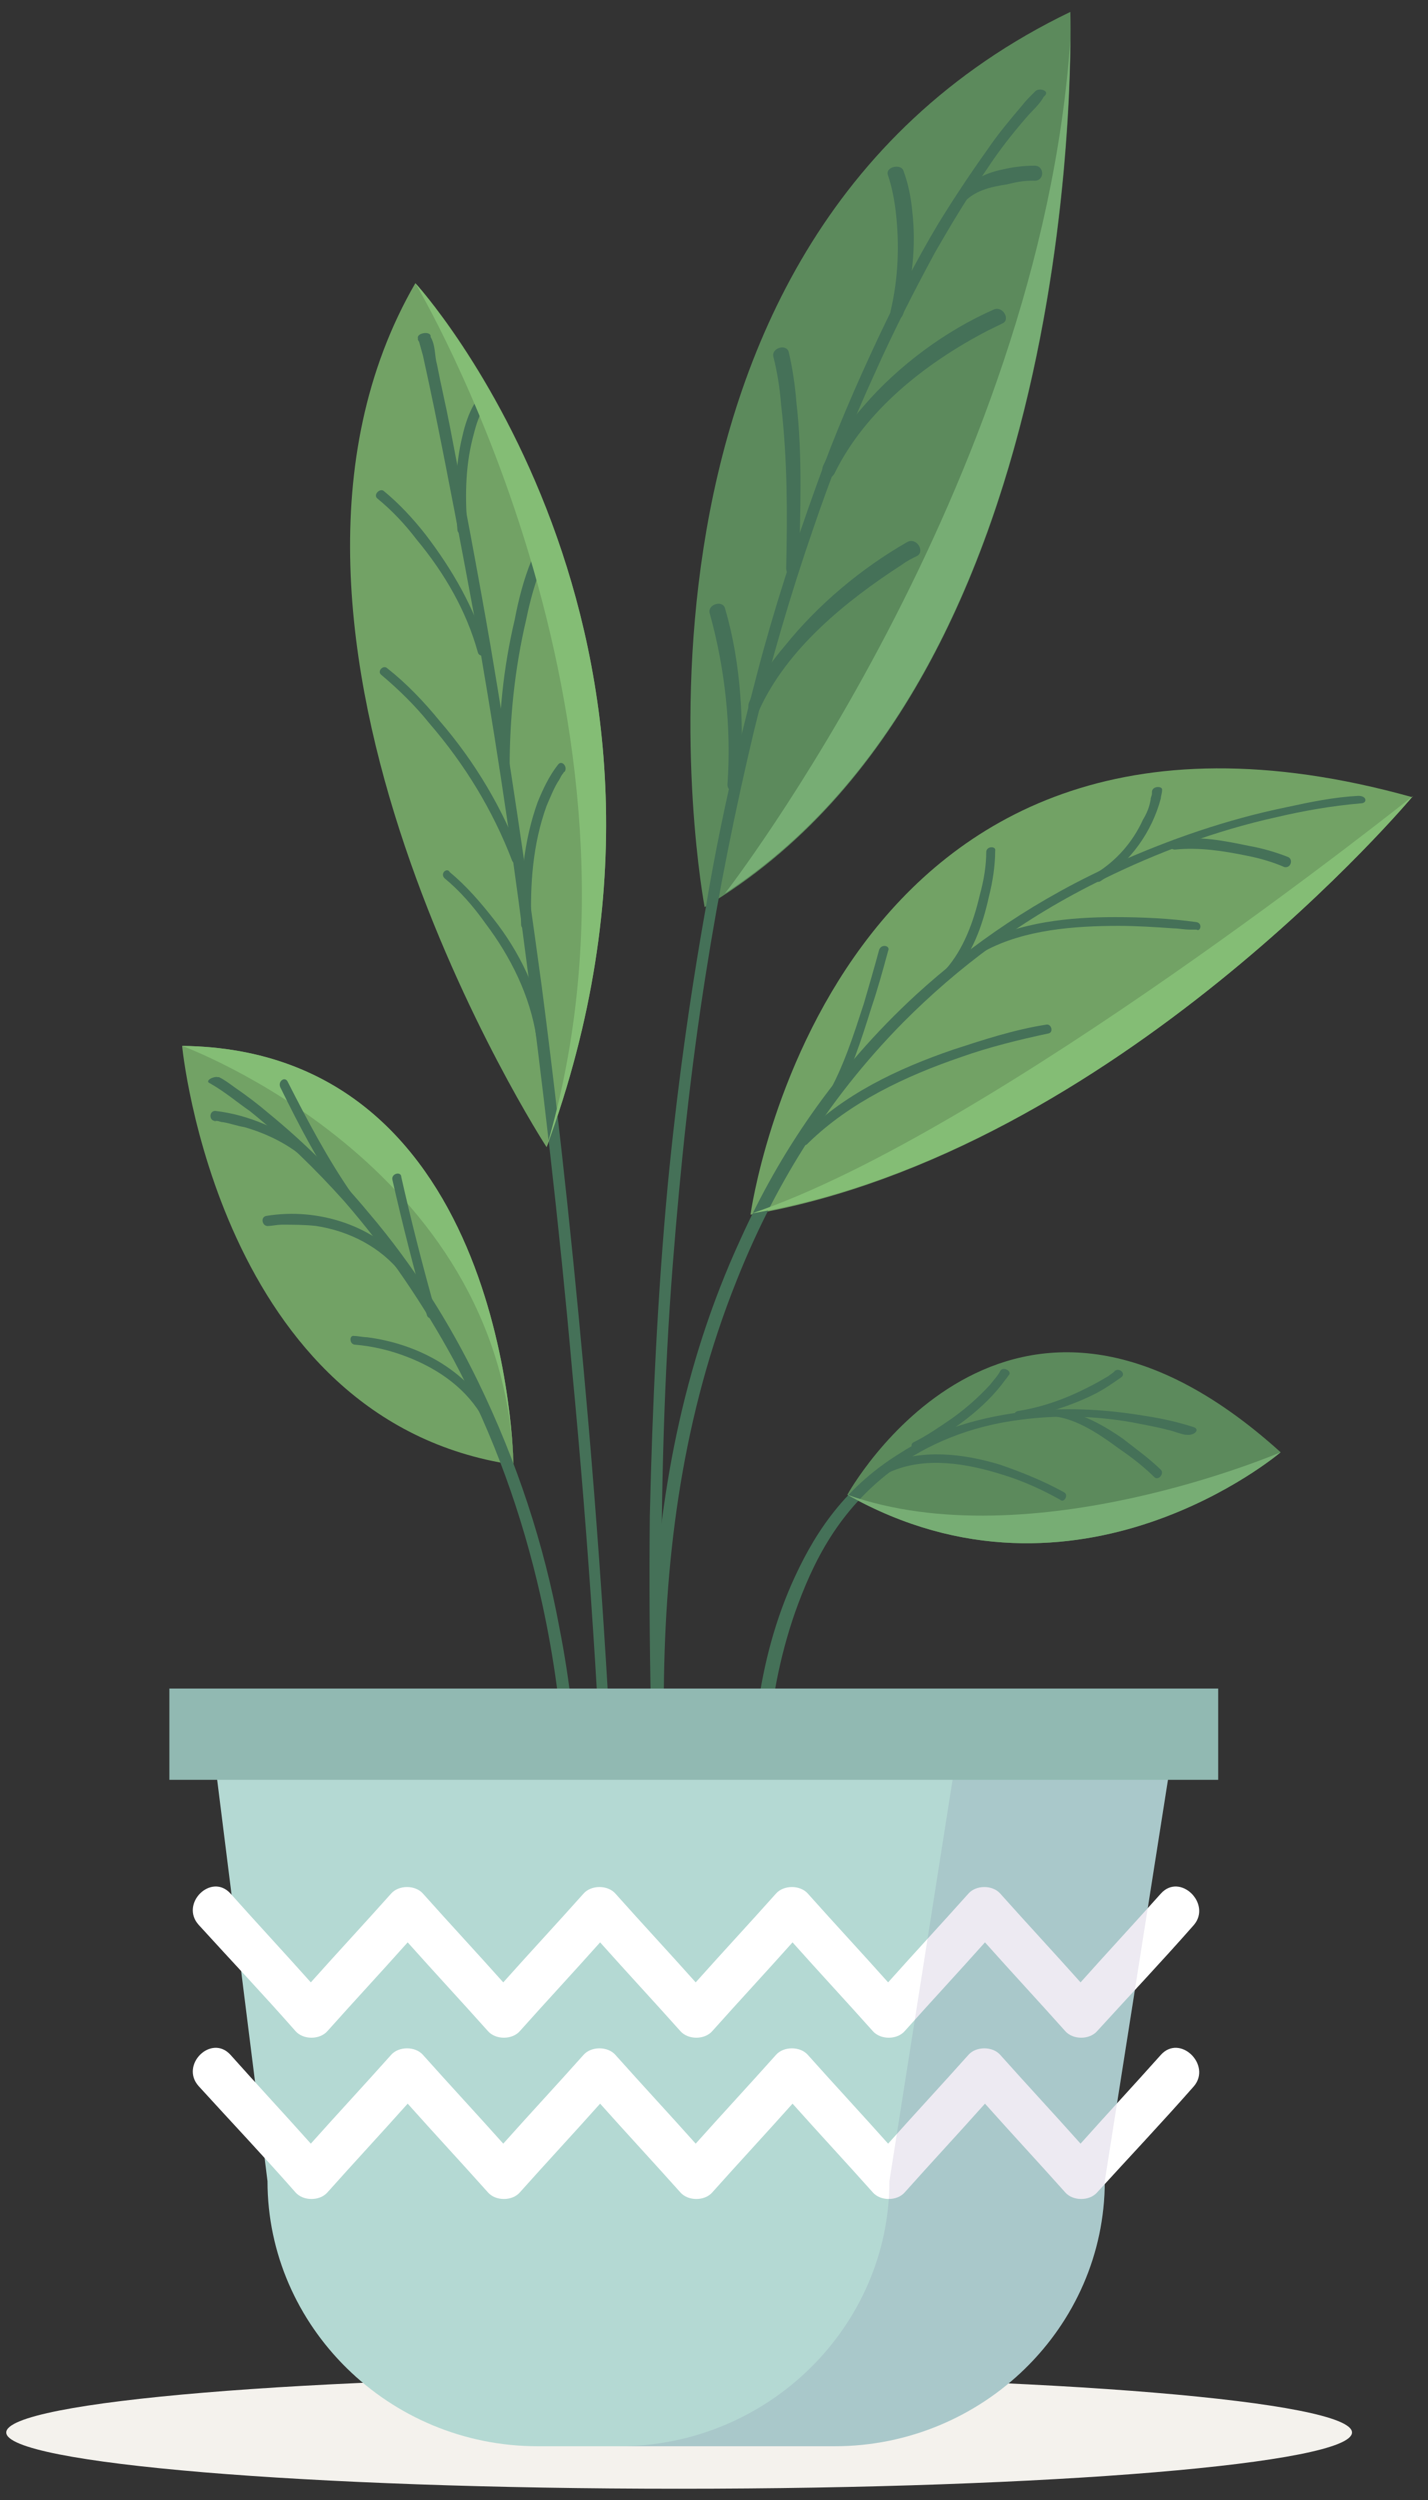 <svg width="92" height="161" viewBox="0 0 92 161" fill="none" xmlns="http://www.w3.org/2000/svg">
<rect x="0" y="0" width="92" height="161" fill="#333333" stroke="none"/>
<g clip-path="url(#clip0_770_1514)">
<path d="M43.753 160.275C67.695 160.275 87.104 158.653 87.104 156.652C87.104 154.651 67.695 153.029 43.753 153.029C19.811 153.029 0.403 154.651 0.403 156.652C0.403 158.653 19.811 160.275 43.753 160.275Z" fill="#F4F2ED"/>
<path d="M45.396 58.418C45.396 58.418 37.349 15.984 68.959 0.766C68.959 0.766 70.355 43.683 45.396 58.418Z" fill="#5C8A5C"/>
<path d="M66.66 5.919C66.332 6.242 66.086 6.483 65.839 6.805C65.018 7.771 64.279 8.657 63.623 9.623C62.473 11.234 61.406 12.844 60.42 14.454C59.025 16.79 57.793 19.205 56.644 21.621C55.166 24.761 53.77 27.982 52.621 31.203C51.143 35.309 49.829 39.335 48.762 43.441C47.448 48.434 46.299 53.426 45.478 58.418C44.41 64.377 43.589 70.415 43.015 76.374C42.358 83.46 42.029 90.545 41.865 97.631C41.783 105.844 41.947 113.977 42.44 122.19C42.604 124.364 42.686 126.538 42.85 128.712C42.85 129.034 43.754 129.034 43.671 128.712C43.015 120.257 42.686 111.803 42.604 103.348C42.604 96.021 42.768 88.774 43.343 81.447C43.836 75.166 44.492 68.886 45.478 62.686C46.299 57.452 47.366 52.138 48.598 46.984C49.665 42.636 50.897 38.369 52.374 34.101C53.524 30.719 54.837 27.338 56.397 23.956C57.547 21.379 58.861 18.802 60.256 16.226C61.324 14.374 62.391 12.602 63.623 10.831C64.362 9.704 65.183 8.657 66.086 7.61C66.414 7.208 66.989 6.725 67.235 6.242C67.235 6.242 67.235 6.242 67.317 6.161C67.646 5.839 66.907 5.597 66.66 5.919Z" fill="#457158"/>
<path d="M45.724 39.496C46.709 43.039 47.12 46.823 46.873 50.447C46.791 51.091 47.612 51.091 47.694 50.447C47.941 46.743 47.776 42.797 46.709 39.174C46.545 38.61 45.56 38.932 45.724 39.496Z" fill="#457158"/>
<path d="M58.45 34.907C55.494 36.597 52.703 38.932 50.568 41.59C49.665 42.636 48.844 43.844 48.269 45.213C48.023 45.777 48.68 46.26 48.926 45.696C50.732 41.751 54.509 38.691 58.122 36.356C58.45 36.114 58.778 35.953 59.107 35.792C59.599 35.47 59.025 34.584 58.45 34.907Z" fill="#457158"/>
<path d="M49.829 22.99C50.075 23.956 50.24 25.003 50.322 26.049C50.732 29.592 50.732 33.055 50.65 36.597C50.65 37.242 51.471 37.242 51.471 36.597C51.553 33.055 51.718 29.431 51.307 25.888C51.225 24.842 51.061 23.714 50.814 22.668C50.65 22.104 49.665 22.426 49.829 22.99Z" fill="#457158"/>
<path d="M64.033 19.93C60.913 21.299 57.875 23.553 55.658 26.13C54.591 27.338 53.688 28.626 53.031 29.995C52.785 30.559 53.442 31.122 53.77 30.478C55.74 26.452 59.599 23.392 63.622 21.299C63.951 21.138 64.279 20.977 64.608 20.816C65.1 20.574 64.608 19.688 64.033 19.93Z" fill="#457158"/>
<path d="M57.218 11.314C57.465 12.039 57.629 12.925 57.711 13.649C57.957 15.743 57.875 17.917 57.383 20.01C57.218 20.654 58.039 20.816 58.204 20.171C58.778 17.997 59.025 15.823 58.778 13.649C58.696 12.764 58.532 11.878 58.204 10.992C58.039 10.509 56.972 10.751 57.218 11.314Z" fill="#457158"/>
<path d="M66.66 10.67C66.004 10.67 65.265 10.751 64.608 10.912C63.376 11.153 62.391 11.717 61.57 12.683C61.406 12.925 61.16 13.166 61.324 13.327C61.488 13.488 61.816 13.327 61.98 13.166C62.719 12.281 63.787 12.039 64.854 11.878C65.511 11.717 65.921 11.636 66.578 11.636C67.317 11.717 67.317 10.67 66.66 10.67Z" fill="#457158"/>
<path d="M68.959 2.538C66.989 31.283 46.791 57.452 46.709 57.532C67.399 44.005 68.877 10.589 68.959 2.538Z" fill="#77AD74"/>
<path d="M48.351 78.226C48.351 78.226 53.441 40.865 90.963 51.332C91.045 51.252 71.833 74.2 48.351 78.226Z" fill="#72A265"/>
<path d="M87.514 51.252C85.954 51.333 84.394 51.655 82.917 51.977C78.976 52.782 75.363 54.07 72.079 55.52C66.824 57.855 62.555 60.834 59.025 64.055C53.77 68.886 50.157 74.361 47.694 79.837C43.917 88.05 42.44 96.504 42.029 104.959C41.947 106.247 41.947 107.535 41.947 108.824C41.947 109.146 42.768 109.146 42.768 108.824C42.85 99.966 44 91.109 47.448 82.494C49.747 76.696 53.113 70.98 58.203 65.826C61.652 62.364 65.839 59.143 71.176 56.566C74.46 54.956 78.237 53.507 82.26 52.621C83.984 52.218 85.79 51.896 87.679 51.735C87.761 51.735 87.514 51.735 87.679 51.735C88.089 51.735 88.089 51.252 87.514 51.252Z" fill="#457158"/>
<path d="M56.643 61.156C56.315 62.364 55.987 63.491 55.658 64.618C55.001 66.631 54.344 68.725 53.277 70.577C53.113 70.899 53.606 71.221 53.77 70.899C54.837 69.047 55.494 66.953 56.151 64.86C56.561 63.652 56.89 62.444 57.218 61.236C57.382 60.914 56.808 60.753 56.643 61.156Z" fill="#457158"/>
<path d="M67.399 65.987C65.347 66.309 63.376 66.953 61.406 67.597C57.875 68.805 54.263 70.496 51.635 73.234C51.389 73.475 51.8 73.959 52.046 73.636C54.755 70.979 58.368 69.288 61.898 68.081C63.705 67.436 65.675 66.953 67.563 66.551C67.892 66.47 67.728 65.907 67.399 65.987Z" fill="#457158"/>
<path d="M63.54 54.875C63.54 55.761 63.376 56.727 63.13 57.613C62.719 59.384 62.062 61.156 60.913 62.444C60.667 62.766 61.077 63.169 61.323 62.847C62.637 61.478 63.294 59.626 63.704 57.774C63.951 56.808 64.115 55.761 64.115 54.795C64.197 54.473 63.54 54.473 63.54 54.875Z" fill="#457158"/>
<path d="M77.087 59.385C75.363 59.143 73.557 59.062 71.833 59.062C68.877 59.062 65.757 59.385 63.13 60.753C62.801 60.914 63.13 61.478 63.458 61.236C66.003 59.868 69.205 59.626 72.079 59.626C73.228 59.626 74.46 59.707 75.609 59.787C75.938 59.787 76.266 59.868 76.677 59.868C76.759 59.868 76.923 59.868 77.005 59.868C77.005 59.868 77.251 59.868 77.087 59.868C77.334 60.029 77.498 59.465 77.087 59.385Z" fill="#457158"/>
<path d="M74.214 51.011C74.214 51.011 74.214 50.93 74.214 51.011V51.091C74.214 51.252 74.132 51.333 74.132 51.494C74.049 51.977 73.885 52.379 73.639 52.782C72.982 54.231 71.915 55.439 70.601 56.244C70.273 56.486 70.601 56.969 70.93 56.727C72.818 55.52 74.214 53.587 74.788 51.413C74.788 51.252 74.871 51.091 74.871 50.849C74.871 50.608 74.214 50.608 74.214 51.011Z" fill="#457158"/>
<path d="M91.045 51.252C91.045 51.252 63.951 72.912 48.433 78.146C71.833 74.2 91.045 51.252 91.045 51.252Z" fill="#84BD75"/>
<path d="M82.999 55.197C82.178 54.875 81.357 54.634 80.453 54.473C78.894 54.151 77.334 53.829 75.691 54.07C75.281 54.151 75.281 54.714 75.691 54.714C77.251 54.553 78.811 54.795 80.371 55.117C81.192 55.278 82.013 55.52 82.752 55.842C83.163 55.922 83.327 55.358 82.999 55.197Z" fill="#457158"/>
<path d="M54.591 96.262C54.591 96.262 64.854 77.582 82.506 93.525C82.506 93.525 69.451 104.636 54.591 96.262Z" fill="#5C8A5C"/>
<path d="M76.923 91.914C75.938 91.592 74.871 91.35 73.803 91.189C71.422 90.787 68.959 90.626 66.496 90.867C63.13 91.189 60.174 92.156 57.957 93.605C54.18 95.94 52.292 99.08 50.978 102.06C48.597 107.535 48.269 113.332 48.433 118.969C48.433 119.935 48.515 120.821 48.597 121.787C48.597 122.109 49.501 122.109 49.418 121.787C49.09 115.828 49.172 109.709 51.225 103.831C52.374 100.61 54.016 97.228 57.629 94.571C59.681 93.041 62.473 91.834 65.757 91.431C68.138 91.109 70.601 91.189 72.9 91.592C73.721 91.753 74.624 91.914 75.199 92.075C75.609 92.156 75.938 92.317 76.348 92.397C76.348 92.397 76.348 92.397 76.43 92.397C76.923 92.478 77.334 92.075 76.923 91.914Z" fill="#457158"/>
<path d="M64.443 88.291C64.279 88.613 64.032 88.855 63.786 89.177C63.047 89.982 62.226 90.707 61.323 91.351C60.502 91.914 59.681 92.478 58.86 92.881C58.532 93.042 58.86 93.605 59.188 93.364C61.241 92.237 63.376 90.787 64.771 88.855C64.853 88.774 64.936 88.613 65.018 88.533C65.182 88.291 64.607 87.969 64.443 88.291Z" fill="#457158"/>
<path d="M68.548 96.101C67.235 95.377 65.839 94.813 64.443 94.33C62.062 93.605 59.353 93.283 56.972 94.33C56.643 94.491 56.89 94.974 57.3 94.813C59.599 93.766 62.309 94.249 64.607 94.974C65.921 95.377 67.153 95.94 68.302 96.584C68.548 96.826 68.877 96.262 68.548 96.101Z" fill="#457158"/>
<path d="M74.788 94.652C74.049 93.927 73.146 93.283 72.325 92.639C70.929 91.673 69.205 90.706 67.481 90.787C67.07 90.787 67.07 91.189 67.481 91.189C69.123 91.189 70.765 92.317 72.079 93.283C72.9 93.847 73.639 94.41 74.378 95.135C74.624 95.376 75.034 94.893 74.788 94.652Z" fill="#457158"/>
<path d="M71.832 88.291C71.915 88.21 71.75 88.291 71.832 88.291C71.668 88.452 71.504 88.532 71.422 88.613C71.011 88.854 70.601 89.096 70.108 89.338C68.713 90.062 67.153 90.626 65.593 90.867C65.182 90.948 65.346 91.431 65.757 91.35C67.399 91.028 68.959 90.545 70.437 89.821C71.094 89.499 71.668 89.096 72.243 88.693C72.571 88.452 72.079 88.049 71.832 88.291Z" fill="#457158"/>
<path d="M82.506 93.525C82.506 93.525 66.414 100.45 54.591 96.263C69.451 104.637 82.506 93.525 82.506 93.525Z" fill="#77AD74"/>
<path d="M35.215 73.878C35.215 73.878 13.704 40.784 26.758 18.239C26.758 18.159 47.366 40.865 35.215 73.878Z" fill="#72A265"/>
<path d="M39.977 126.296C39.566 114.782 38.909 103.348 37.924 91.834C37.103 82.332 36.118 72.831 34.886 63.41C33.901 56.163 32.834 48.836 31.602 41.59C30.781 36.839 29.878 32.088 28.975 27.418C28.729 26.13 28.4 24.761 28.154 23.473C27.99 22.909 28.072 22.265 27.743 21.701V21.621C27.661 21.299 26.84 21.46 26.922 21.782C26.922 21.943 26.922 21.862 27.004 22.023C27.087 22.345 27.169 22.587 27.251 22.909C27.497 24.036 27.743 25.163 27.99 26.371C28.893 30.8 29.714 35.148 30.535 39.577C31.766 46.501 32.834 53.506 33.737 60.511C34.968 69.771 36.036 78.951 36.857 88.21C37.924 99.402 38.663 110.595 39.074 121.787C39.156 123.317 39.156 124.847 39.238 126.296C39.156 126.618 39.977 126.618 39.977 126.296Z" fill="#457158"/>
<path d="M28.647 56.566C29.632 57.372 30.535 58.418 31.274 59.465C32.916 61.639 34.148 64.135 34.558 66.792C34.64 67.195 35.215 67.034 35.133 66.631C34.722 63.894 33.491 61.317 31.767 59.143C30.945 58.096 30.042 57.05 28.975 56.164C28.811 55.842 28.318 56.244 28.647 56.566Z" fill="#457158"/>
<path d="M35.954 49.239C35.379 49.964 34.968 50.849 34.64 51.655C33.737 54.151 33.491 56.888 33.573 59.545C33.573 59.948 34.23 59.948 34.23 59.545C34.147 56.969 34.312 54.392 35.215 51.896C35.461 51.333 35.707 50.688 36.036 50.205C36.118 50.044 36.2 49.883 36.282 49.803C36.282 49.803 36.364 49.642 36.364 49.722C36.611 49.4 36.2 48.917 35.954 49.239Z" fill="#457158"/>
<path d="M24.541 43.441C25.691 44.408 26.758 45.454 27.661 46.582C29.96 49.239 31.766 52.218 32.998 55.439C33.162 55.761 33.737 55.68 33.573 55.278C32.423 52.138 30.617 49.078 28.318 46.421C27.333 45.213 26.183 44.005 24.952 43.039C24.706 42.797 24.295 43.2 24.541 43.441Z" fill="#457158"/>
<path d="M34.23 36.114C33.737 37.322 33.408 38.611 33.162 39.899C32.423 43.039 32.095 46.179 32.177 49.4C32.177 49.803 32.834 49.803 32.834 49.4C32.834 46.26 33.162 43.039 33.901 39.899C34.147 38.691 34.476 37.483 34.968 36.276C34.968 35.953 34.394 35.792 34.23 36.114Z" fill="#457158"/>
<path d="M24.295 32.089C25.28 32.894 26.101 33.779 26.84 34.746C28.646 36.92 30.042 39.335 30.781 41.992C30.863 42.395 31.52 42.234 31.356 41.831C30.535 39.094 29.139 36.678 27.415 34.423C26.594 33.377 25.691 32.41 24.706 31.605C24.459 31.444 24.049 31.847 24.295 32.089Z" fill="#457158"/>
<path d="M30.535 26.049C30.206 26.613 29.96 27.338 29.796 28.062C29.303 30.075 29.303 32.088 29.468 34.101C29.468 34.504 30.124 34.504 30.124 34.101C29.96 32.169 29.96 30.156 30.453 28.223C30.617 27.579 30.781 26.935 31.11 26.372C31.274 26.049 30.781 25.727 30.535 26.049Z" fill="#457158"/>
<path d="M35.215 73.878C47.366 40.865 26.758 18.239 26.758 18.239C26.758 18.239 43.425 46.099 35.215 73.878Z" fill="#84BD75"/>
<path d="M33.08 94.33C33.08 94.33 32.834 67.597 11.733 67.356C11.733 67.356 14.032 91.512 33.08 94.33Z" fill="#72A265"/>
<path d="M11.733 67.356C11.733 67.356 32.423 74.924 33.08 94.33C33.08 94.33 32.834 67.597 11.733 67.356Z" fill="#84BD75"/>
<path d="M13.539 69.771C14.524 70.335 15.263 70.979 16.084 71.543C18.383 73.395 20.354 75.327 22.16 77.34C25.034 80.641 27.332 84.104 29.221 87.566C31.848 92.478 33.654 97.631 34.804 102.704C36.364 109.548 36.774 116.392 36.364 123.236C36.282 124.202 36.282 125.169 36.2 126.135C36.2 126.457 37.021 126.457 37.021 126.135C37.595 119.049 37.431 111.883 36.035 104.797C35.05 99.483 33.326 94.169 30.781 88.935C28.974 85.231 26.676 81.527 23.72 78.065C21.914 75.891 19.779 73.717 17.316 71.704C16.659 71.14 15.92 70.576 15.099 70.013C14.771 69.771 14.442 69.53 14.114 69.369C14.114 69.369 14.114 69.369 14.032 69.369C13.785 69.288 13.129 69.61 13.539 69.771Z" fill="#457158"/>
<path d="M22.899 86.6C23.884 86.68 24.952 86.922 25.855 87.244C27.907 87.969 29.796 89.177 30.945 91.028C31.192 91.35 31.684 91.028 31.438 90.706C29.714 88.049 26.758 86.519 23.638 86.117C23.392 86.117 23.063 86.036 22.817 86.036C22.489 85.956 22.489 86.6 22.899 86.6Z" fill="#457158"/>
<path d="M25.28 75.971C25.937 78.87 26.676 81.769 27.497 84.668C27.579 85.07 28.236 84.909 28.072 84.507C27.25 81.608 26.512 78.709 25.855 75.81C25.855 75.408 25.198 75.569 25.28 75.971Z" fill="#457158"/>
<path d="M17.316 78.951C17.48 78.951 17.891 78.87 18.137 78.87C18.876 78.87 19.615 78.87 20.354 78.951C22.489 79.273 24.541 80.319 25.855 82.01C26.101 82.332 26.594 82.01 26.347 81.688C24.295 78.951 20.518 77.743 17.152 78.306C16.741 78.387 16.905 79.031 17.316 78.951Z" fill="#457158"/>
<path d="M18.055 70.013C19.287 72.509 20.518 74.925 22.16 77.179C22.407 77.501 22.899 77.179 22.653 76.857C21.093 74.603 19.779 72.106 18.548 69.691C18.383 69.288 17.891 69.61 18.055 70.013Z" fill="#457158"/>
<path d="M13.868 72.187C13.868 72.267 13.786 72.187 13.868 72.187H13.95C14.114 72.187 14.196 72.267 14.36 72.267C14.853 72.348 15.264 72.509 15.756 72.59C17.152 72.992 18.465 73.636 19.533 74.522C19.861 74.763 20.272 74.361 19.943 74.119C18.219 72.751 16.002 71.784 13.868 71.543C13.457 71.543 13.457 72.187 13.868 72.187Z" fill="#457158"/>
<path d="M13.375 109.709L17.234 140.468C17.234 149.808 25.034 157.538 34.64 157.538H53.77C63.294 157.538 71.176 149.888 71.176 140.468L76.02 109.709H13.375Z" fill="#B4D9D3"/>
<path d="M74.788 121.948C73.064 123.881 71.34 125.733 69.616 127.665C67.892 125.733 66.167 123.881 64.443 121.948C63.951 121.385 62.883 121.385 62.391 121.948C60.666 123.881 58.942 125.733 57.218 127.665C55.494 125.733 53.77 123.881 52.046 121.948C51.553 121.385 50.486 121.385 49.993 121.948C48.269 123.881 46.545 125.733 44.821 127.665C43.096 125.733 41.372 123.881 39.648 121.948C39.155 121.385 38.088 121.385 37.595 121.948C35.871 123.881 34.147 125.733 32.423 127.665C30.699 125.733 28.974 123.881 27.25 121.948C26.758 121.385 25.69 121.385 25.198 121.948C23.474 123.881 21.749 125.733 20.025 127.665C18.301 125.733 16.577 123.881 14.853 121.948C13.621 120.579 11.569 122.592 12.8 123.961C14.853 126.216 16.987 128.47 19.04 130.805C19.533 131.369 20.6 131.369 21.093 130.805C22.817 128.873 24.541 127.021 26.265 125.088C27.989 127.021 29.713 128.873 31.438 130.805C31.93 131.369 32.998 131.369 33.49 130.805C35.214 128.873 36.939 127.021 38.663 125.088C40.387 127.021 42.111 128.873 43.835 130.805C44.328 131.369 45.395 131.369 45.888 130.805C47.612 128.873 49.336 127.021 51.06 125.088C52.785 127.021 54.509 128.873 56.233 130.805C56.725 131.369 57.793 131.369 58.285 130.805C60.01 128.873 61.734 127.021 63.458 125.088C65.182 127.021 66.906 128.873 68.63 130.805C69.123 131.369 70.191 131.369 70.683 130.805C72.736 128.551 74.87 126.296 76.923 123.961C78.072 122.592 76.02 120.579 74.788 121.948Z" fill="white"/>
<path d="M74.788 132.335C73.064 134.268 71.34 136.12 69.616 138.052C67.892 136.12 66.167 134.268 64.443 132.335C63.951 131.772 62.883 131.772 62.391 132.335C60.666 134.268 58.942 136.12 57.218 138.052C55.494 136.12 53.77 134.268 52.046 132.335C51.553 131.772 50.486 131.772 49.993 132.335C48.269 134.268 46.545 136.12 44.821 138.052C43.096 136.12 41.372 134.268 39.648 132.335C39.155 131.772 38.088 131.772 37.595 132.335C35.871 134.268 34.147 136.12 32.423 138.052C30.699 136.12 28.974 134.268 27.25 132.335C26.758 131.772 25.69 131.772 25.198 132.335C23.474 134.268 21.749 136.12 20.025 138.052C18.301 136.12 16.577 134.268 14.853 132.335C13.621 130.966 11.569 132.979 12.8 134.348C14.853 136.603 16.987 138.857 19.04 141.192C19.533 141.756 20.6 141.756 21.093 141.192C22.817 139.26 24.541 137.408 26.265 135.475C27.989 137.408 29.713 139.26 31.438 141.192C31.93 141.756 32.998 141.756 33.49 141.192C35.214 139.26 36.939 137.408 38.663 135.475C40.387 137.408 42.111 139.26 43.835 141.192C44.328 141.756 45.395 141.756 45.888 141.192C47.612 139.26 49.336 137.408 51.06 135.475C52.785 137.408 54.509 139.26 56.233 141.192C56.725 141.756 57.793 141.756 58.285 141.192C60.01 139.26 61.734 137.408 63.458 135.475C65.182 137.408 66.906 139.26 68.63 141.192C69.123 141.756 70.191 141.756 70.683 141.192C72.736 138.938 74.87 136.683 76.923 134.348C78.072 132.979 76.02 130.966 74.788 132.335Z" fill="white"/>
<path opacity="0.1" d="M62.144 109.709L57.3 140.468C57.3 149.808 49.5 157.538 39.894 157.538H53.77C63.294 157.538 71.176 149.888 71.176 140.468L76.02 109.709H62.144Z" fill="#482C80"/>
<path d="M78.483 108.743H10.912V114.621H78.483V108.743Z" fill="#91B9B2"/>
</g>
<defs>
<clipPath id="clip0_770_1514">
<rect width="90.642" height="159.509" fill="white" transform="translate(0.403 0.766)"/>
</clipPath>
</defs>
</svg>
